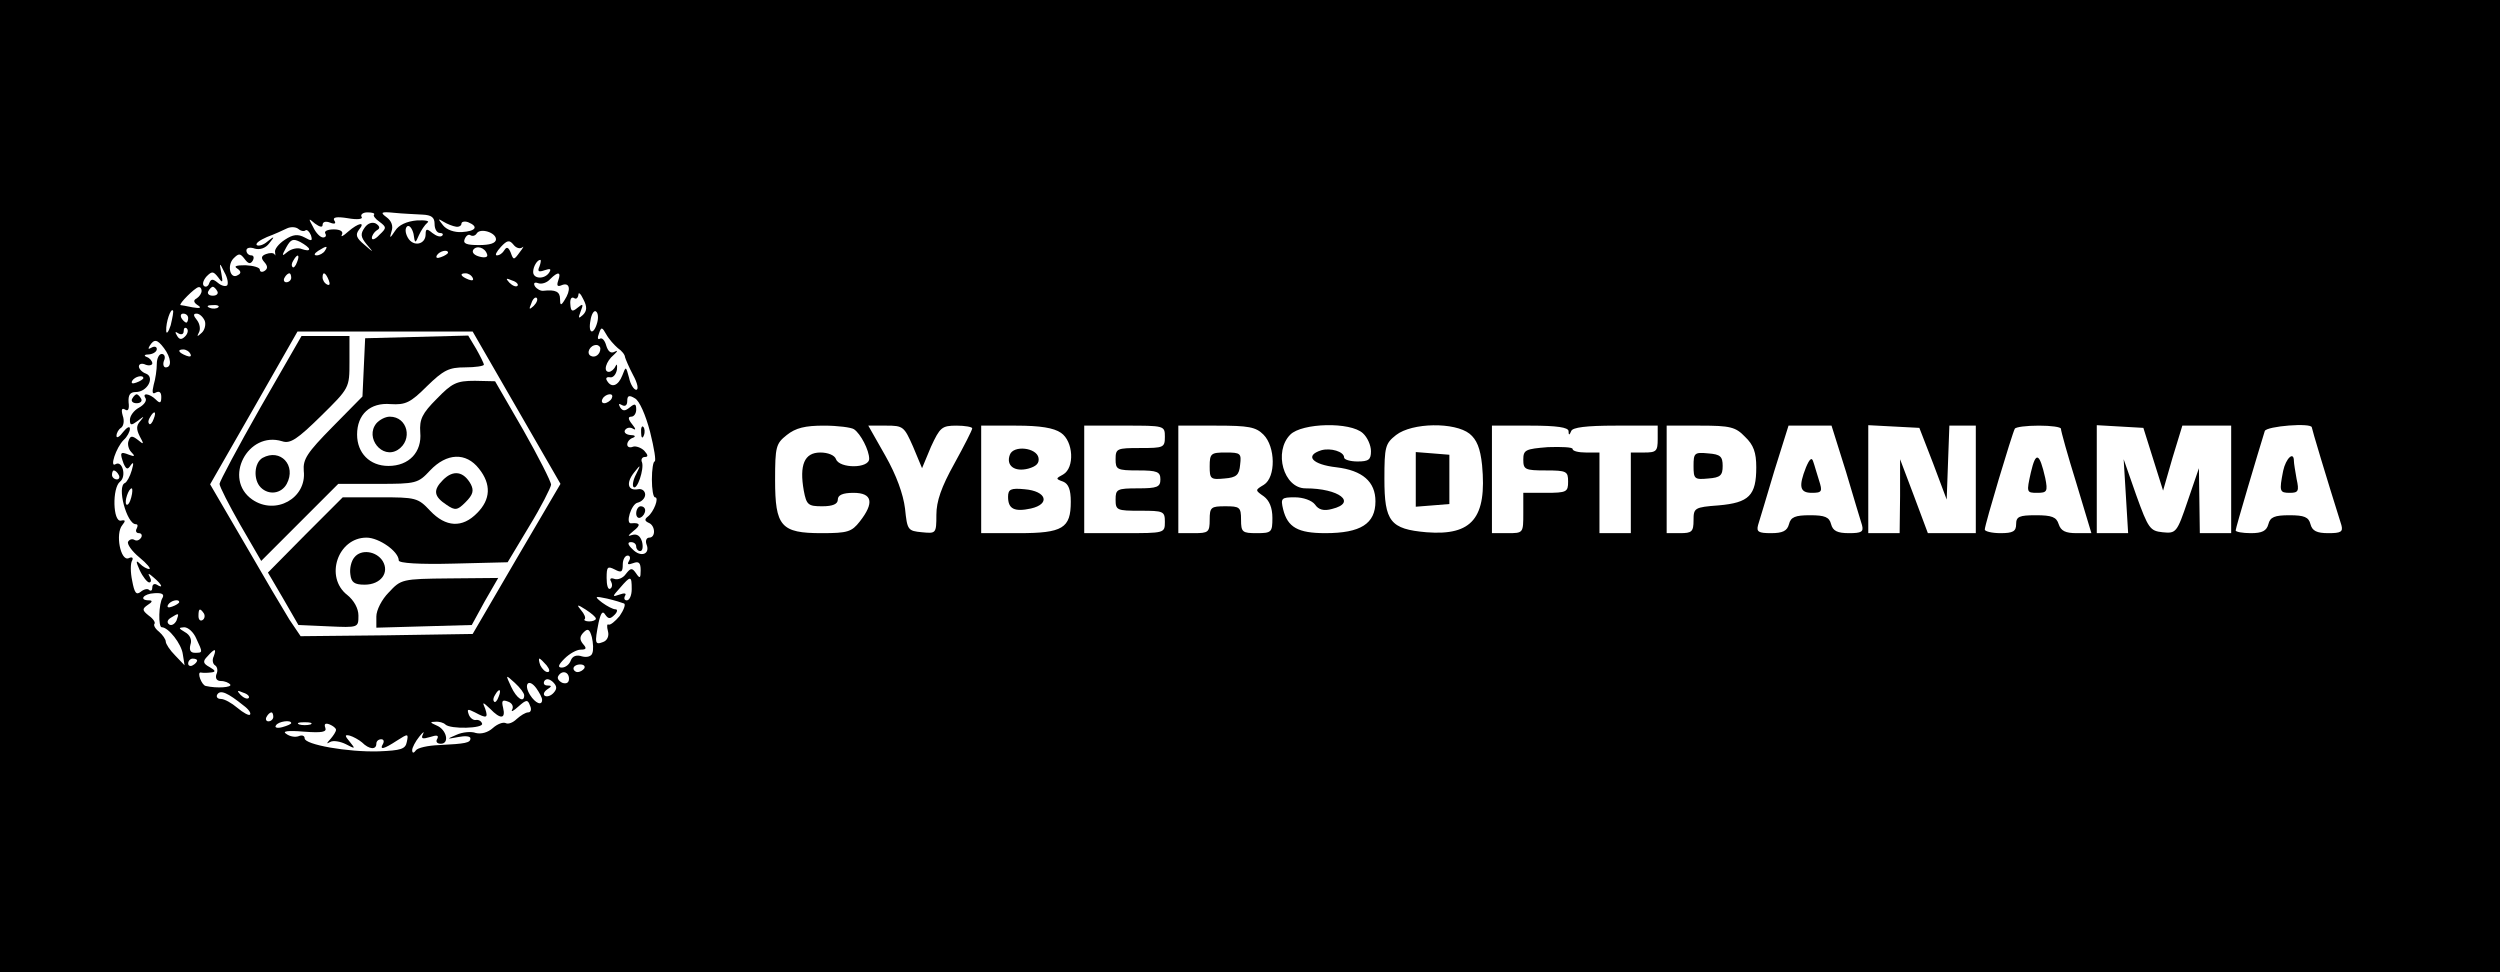 <?xml version="1.0" standalone="no"?>
<!DOCTYPE svg PUBLIC "-//W3C//DTD SVG 20010904//EN"
 "http://www.w3.org/TR/2001/REC-SVG-20010904/DTD/svg10.dtd">
<svg version="1.0" xmlns="http://www.w3.org/2000/svg"
 width="558pt" height="217pt" viewBox="0 0 558 217"
 preserveAspectRatio="xMidYMid meet">

<g transform="translate(0,217) scale(0.1,-0.1)"
fill="#000000" stroke="none">
<path d="M0 1085 l0 -1085 2790 0 2790 0 0 1085 0 1085 -2790 0 -2790 0 0
-1085z m835 606 c-3 -2 3 -10 12 -16 16 -12 16 -14 0 -29 -9 -10 -17 -13 -17
-7 0 5 5 13 11 17 8 4 7 9 -2 15 -8 4 -18 1 -25 -9 -10 -14 -9 -21 4 -37 17
-20 17 -20 -5 -1 -18 15 -20 22 -12 33 16 19 -1 16 -24 -4 -11 -10 -17 -13
-14 -7 4 7 -3 12 -18 12 -14 0 -22 -4 -19 -9 3 -5 1 -9 -5 -9 -6 0 -16 10 -22
23 -11 20 -11 21 4 8 11 -8 17 -9 17 -3 0 7 7 9 17 5 10 -4 14 -2 9 5 -4 7 5
9 30 5 22 -4 35 -2 31 3 -3 5 3 10 13 10 11 0 17 -2 15 -5z m108 0 c20 -1 27
-6 27 -21 0 -11 5 -20 12 -20 6 0 8 -3 5 -6 -4 -4 -13 -1 -22 6 -12 10 -15 10
-15 -3 0 -23 -28 -29 -40 -7 -6 11 -6 21 -1 25 5 3 11 -5 14 -17 3 -22 4 -22
12 -3 5 11 13 23 19 28 6 4 -5 6 -24 5 -22 -2 -40 -10 -48 -23 -12 -18 -13
-18 -8 -1 4 11 0 23 -11 31 -15 11 -13 13 17 10 19 -2 47 -3 63 -4z m75 -27
c6 -1 12 2 12 7 0 4 7 6 15 3 24 -10 17 -20 -14 -22 -17 -1 -34 5 -42 15 -12
15 -12 16 1 8 8 -5 21 -10 28 -11z m-336 -8 c3 2 8 -2 12 -11 4 -13 2 -14 -14
-5 -15 8 -26 7 -44 -5 -14 -9 -24 -22 -22 -28 1 -7 1 -9 -1 -5 -2 4 -11 4 -19
1 -11 -4 -12 -9 -4 -18 8 -9 8 -15 0 -20 -5 -3 -10 -2 -10 3 0 5 -14 9 -32 10
-20 0 -27 -2 -19 -7 9 -6 10 -11 2 -15 -17 -11 -25 21 -10 37 12 12 15 12 25
-1 8 -11 13 -12 18 -4 4 7 2 12 -3 12 -6 0 -11 5 -11 11 0 6 8 8 19 4 11 -3
24 1 32 12 13 16 12 17 -4 4 -9 -8 -20 -11 -24 -8 -3 4 7 11 23 18 16 6 36 15
44 19 8 4 20 4 26 -1 6 -5 13 -6 16 -3z m425 -20 c0 -9 -14 -13 -38 -13 -27 0
-36 3 -32 13 3 8 9 12 13 9 5 -3 11 -1 14 4 8 13 43 2 43 -13z m-417 -22 c0
-4 -7 -3 -16 0 -9 4 -23 1 -32 -6 -13 -11 -14 -10 -3 10 10 18 15 20 31 12 11
-6 20 -13 20 -16z m476 4 c4 4 2 -1 -6 -11 -13 -18 -14 -18 -20 -1 -5 12 -9
14 -14 6 -4 -7 -11 -12 -17 -12 -5 0 -1 8 9 19 14 15 19 16 28 5 6 -8 15 -10
20 -6z m-441 -8 c-3 -5 -12 -10 -18 -10 -7 0 -6 4 3 10 19 12 23 12 15 0z
m362 -7 c3 -7 -4 -9 -16 -6 -12 3 -18 9 -15 15 7 11 26 6 31 -9z m-87 3 c0 -2
-7 -7 -16 -10 -8 -3 -12 -2 -9 4 6 10 25 14 25 6z m-337 -21 c-3 -9 -8 -14
-10 -11 -3 3 -2 9 2 15 9 16 15 13 8 -4z m541 -10 c-5 -11 -2 -13 12 -8 12 4
15 3 10 -5 -10 -16 -36 -15 -36 1 0 12 9 27 16 27 2 0 1 -7 -2 -15z m-697 -42
c-4 -3 -13 -1 -21 6 -11 9 -15 9 -19 -1 -2 -7 -8 -10 -12 -6 -4 4 -1 13 6 21
12 12 15 12 26 -2 10 -14 11 -12 7 9 -5 25 -4 25 7 2 7 -12 9 -25 6 -29z m143
17 c0 -5 -5 -10 -11 -10 -5 0 -7 5 -4 10 3 6 8 10 11 10 2 0 4 -4 4 -10z m84
-6 c3 -8 2 -12 -4 -9 -6 3 -10 10 -10 16 0 14 7 11 14 -7z m321 6 c3 -6 -1 -7
-9 -4 -18 7 -21 14 -7 14 6 0 13 -4 16 -10z m191 -6 c-4 -12 -2 -15 9 -10 17
6 20 -11 5 -34 -8 -13 -10 -12 -10 3 0 16 -10 21 -37 18 -6 -1 -15 4 -19 10
-4 7 -1 10 7 7 8 -3 20 1 27 9 18 18 25 16 18 -3z m-91 -12 c-3 -3 -11 0 -18
7 -9 10 -8 11 6 5 10 -3 15 -9 12 -12z m-705 -11 c0 -6 -5 -13 -11 -17 -8 -4
-7 -9 2 -15 10 -6 6 -8 -11 -5 -14 3 -26 5 -27 5 -5 2 32 39 40 40 4 1 7 -3 7
-8z m35 -1 c3 -5 -1 -10 -10 -10 -9 0 -13 5 -10 10 3 6 8 10 10 10 2 0 7 -4
10 -10z m816 -53 c-10 -9 -11 -8 -5 8 7 17 5 18 -7 8 -12 -10 -15 -8 -16 8 -1
11 2 17 8 14 5 -4 9 0 10 7 0 7 5 3 11 -10 9 -17 8 -26 -1 -35z m-110 20 c-10
-9 -11 -8 -5 6 3 10 9 15 12 12 3 -3 0 -11 -7 -18z m-704 -3 c-3 -3 -12 -4
-19 -1 -8 3 -5 6 6 6 11 1 17 -2 13 -5z m-106 -40 c-5 -16 -10 -21 -10 -12 -1
18 10 51 15 45 2 -1 -1 -16 -5 -33z m952 6 c-8 -29 -21 -25 -15 5 2 14 8 23
12 20 5 -3 6 -14 3 -25z m-913 10 c0 -5 -2 -10 -4 -10 -3 0 -8 5 -11 10 -3 6
-1 10 4 10 6 0 11 -4 11 -10z m37 -6 c3 -8 0 -21 -7 -27 -10 -9 -11 -9 -6 1 4
7 2 19 -4 27 -9 11 -9 15 -1 15 6 0 14 -7 18 -16z m-44 -35 c-8 -8 -13 -7 -18
2 -5 8 -4 10 3 5 7 -4 12 -2 12 5 0 7 3 9 7 6 4 -4 2 -12 -4 -18z m966 -26 c9
-6 16 -15 16 -20 1 -4 9 -23 18 -40 10 -18 13 -33 7 -33 -5 0 -13 12 -16 27
-7 26 -7 26 -15 5 -9 -23 -24 -29 -34 -12 -4 6 -1 9 6 8 7 -2 14 6 16 17 1 11
0 14 -3 8 -3 -7 -10 -13 -15 -13 -13 0 -7 23 11 38 9 8 9 11 2 7 -9 -5 -15 1
-19 14 -3 11 -9 18 -14 15 -5 -3 -6 2 -2 12 5 15 7 14 16 -2 6 -11 18 -24 26
-31z m-226 -133 l98 -170 -98 -167 -98 -168 -192 -3 -192 -2 -25 37 c-13 21
-58 97 -100 170 l-77 132 98 171 97 170 196 0 195 0 98 -170z m-787 133 c16
-21 18 -43 4 -43 -5 0 -7 7 -4 15 4 8 1 15 -5 15 -6 0 -11 -10 -11 -22 0 -13
-3 -34 -7 -47 -4 -17 -3 -22 5 -17 8 4 12 0 12 -10 0 -14 -3 -15 -12 -6 -14
14 -32 16 -23 3 3 -6 -4 -15 -15 -21 -11 -6 -20 -18 -20 -27 0 -13 3 -13 18
-2 14 11 15 11 5 -1 -9 -10 -9 -18 -1 -34 10 -18 9 -19 -4 -8 -13 10 -17 10
-21 -2 -3 -7 0 -19 6 -25 9 -9 8 -11 -5 -6 -20 8 -21 5 -12 -20 6 -13 9 -14
16 -3 6 8 7 5 2 -12 -4 -14 -11 -26 -15 -28 -19 -7 4 -92 24 -92 5 0 5 -4 2
-10 -3 -5 -1 -10 5 -10 6 0 8 -5 5 -10 -4 -6 -10 -8 -15 -5 -5 3 -11 1 -14 -4
-3 -5 8 -21 25 -35 17 -14 27 -26 22 -26 -5 0 -14 5 -21 12 -9 9 -9 5 0 -15 7
-15 17 -27 21 -27 5 0 5 6 1 13 -5 8 -2 8 9 -2 18 -15 23 -26 7 -16 -5 3 -10
1 -10 -6 0 -7 -3 -9 -7 -6 -3 4 -12 2 -19 -4 -10 -8 -14 -2 -19 25 -4 19 -4
39 0 45 3 6 0 9 -8 5 -18 -7 -30 55 -14 74 8 10 7 12 -3 10 -18 -4 -20 73 -2
87 15 12 5 48 -10 39 -14 -9 1 37 18 54 8 7 14 19 14 25 0 7 -7 3 -15 -7 -8
-11 -15 -15 -15 -9 0 7 5 15 10 18 6 4 8 16 4 27 -4 14 -2 18 5 14 7 -5 10 1
8 16 -1 16 3 23 16 23 26 0 43 33 23 41 -9 3 -16 11 -16 16 0 6 7 8 15 4 8 -3
15 -1 15 3 0 5 -6 12 -12 14 -8 3 -6 6 5 6 9 1 17 6 17 12 0 5 -5 7 -12 3 -7
-4 -8 -3 -4 4 10 16 17 15 32 -5z m974 -1 c0 -13 -12 -22 -22 -16 -10 6 -1 24
13 24 5 0 9 -4 9 -8z m-915 -12 c3 -6 -1 -7 -9 -4 -18 7 -21 14 -7 14 6 0 13
-4 16 -10z m-105 -54 c0 -2 -7 -7 -16 -10 -8 -3 -12 -2 -9 4 6 10 25 14 25 6z
m1045 -46 c-3 -5 -11 -10 -16 -10 -6 0 -7 5 -4 10 3 6 11 10 16 10 6 0 7 -4 4
-10z m86 -74 c9 -36 14 -66 10 -66 -3 0 -6 -18 -6 -40 0 -22 3 -40 7 -40 10 0
-3 -33 -16 -43 -8 -6 -7 -10 2 -14 15 -6 16 -33 1 -33 -6 0 -9 -7 -6 -15 9
-22 -13 -30 -31 -11 -11 10 -12 16 -4 16 7 0 12 -4 12 -10 0 -5 4 -10 9 -10 5
0 7 9 4 21 -4 13 -11 18 -22 15 -11 -4 -10 -2 3 9 17 13 15 19 -5 17 -14 -2 0
43 14 46 9 2 17 10 17 18 0 8 -7 14 -16 12 -23 -4 -27 14 -9 37 15 19 16 19 5
-3 -7 -13 -9 -26 -6 -29 8 -8 24 40 19 55 -3 6 0 12 6 12 8 0 8 4 -1 14 -7 7
-19 11 -25 9 -7 -3 -13 -1 -13 5 0 6 6 13 13 15 7 3 4 6 -6 6 -10 1 -15 6 -12
11 4 6 12 7 18 3 7 -4 6 0 -2 10 -9 11 -10 17 -2 17 6 0 11 7 11 16 0 13 -3
14 -14 5 -11 -9 -16 -9 -22 0 -4 8 -3 9 4 5 7 -4 12 -1 12 9 0 12 4 14 17 6
10 -5 24 -37 34 -75z m-1108 29 c-3 -9 -8 -14 -10 -11 -3 3 -2 9 2 15 9 16 15
13 8 -4z m1563 -23 c15 -10 34 -47 34 -66 0 -22 -66 -22 -74 -1 -3 9 -18 15
-35 15 -36 0 -47 -28 -37 -85 6 -32 10 -35 41 -35 24 0 35 5 35 15 0 10 11 15
35 15 42 0 47 -22 14 -64 -18 -23 -27 -26 -85 -26 -91 0 -104 15 -104 119 0
74 2 81 26 100 20 16 41 21 83 21 31 0 61 -4 67 -8z m132 -39 l20 -48 20 48
c20 43 24 47 57 47 19 0 35 -3 35 -6 0 -4 -18 -39 -40 -79 -29 -52 -40 -84
-40 -114 0 -42 -1 -42 -32 -39 -32 3 -33 5 -38 53 -4 32 -19 74 -44 118 l-38
67 40 0 c38 0 40 -2 60 -47z m330 31 c28 -19 31 -78 5 -93 -17 -9 -17 -10 0
-16 12 -5 17 -18 17 -45 0 -59 -18 -70 -116 -70 l-84 0 0 120 0 120 78 0 c54
0 84 -5 100 -16z m232 -9 c0 -24 -3 -25 -55 -25 -52 0 -55 -1 -55 -25 0 -23 3
-25 50 -25 43 0 50 -3 50 -20 0 -17 -7 -20 -50 -20 -47 0 -50 -2 -50 -25 0
-24 3 -25 55 -25 52 0 55 -1 55 -25 0 -25 -1 -25 -90 -25 l-90 0 0 120 0 120
90 0 c89 0 90 0 90 -25z m220 5 c27 -27 28 -95 1 -112 -20 -12 -20 -12 0 -26
12 -9 19 -25 19 -48 0 -32 -2 -34 -35 -34 -32 0 -35 2 -35 30 0 28 -3 30 -35
30 -32 0 -35 -2 -35 -30 0 -28 -3 -30 -35 -30 l-35 0 0 120 0 120 85 0 c72 0
88 -3 105 -20z m222 3 c10 -9 18 -27 18 -40 0 -19 -5 -23 -30 -23 -16 0 -30 4
-30 9 0 13 -30 22 -51 16 -38 -12 -20 -32 34 -38 58 -7 87 -32 87 -76 0 -50
-33 -71 -112 -71 -61 0 -84 13 -94 53 -6 25 -4 27 26 27 19 0 38 -7 45 -16 8
-12 20 -15 38 -10 57 14 16 46 -59 46 -49 0 -72 82 -34 120 26 26 134 29 162
3z m238 -1 c16 -13 24 -32 28 -70 11 -118 -22 -158 -124 -150 -81 7 -94 24
-94 119 0 72 2 79 26 98 36 28 131 29 164 3z m221 6 c0 -10 2 -10 6 0 3 8 33
12 99 12 l94 0 0 -30 c0 -27 -3 -30 -30 -30 l-30 0 0 -90 0 -90 -35 0 -35 0 0
90 0 90 -30 0 c-16 0 -30 3 -30 8 0 4 -25 5 -55 4 -50 -4 -55 -6 -55 -28 0
-22 4 -24 50 -24 47 0 50 -2 50 -25 0 -23 -3 -25 -50 -25 l-50 0 0 -45 c0 -45
0 -45 -35 -45 l-35 0 0 120 0 120 85 0 c61 0 85 -4 86 -12z m394 -13 c19 -18
25 -35 25 -68 0 -63 -16 -79 -84 -85 -54 -4 -56 -6 -56 -33 0 -26 -4 -29 -30
-29 l-30 0 0 120 0 120 75 0 c67 0 79 -3 100 -25z m225 -77 c17 -57 33 -111
36 -120 4 -15 -1 -18 -29 -18 -26 0 -36 5 -40 20 -4 16 -14 20 -47 20 -33 0
-43 -4 -47 -20 -4 -15 -14 -20 -40 -20 -28 0 -33 3 -29 18 3 9 19 63 36 120
l32 102 48 0 48 0 32 -102z m195 17 l30 -80 3 83 3 82 29 0 30 0 0 -120 0
-120 -54 0 -53 0 -31 83 -31 82 0 -82 -1 -83 -35 0 -35 0 0 120 0 121 57 -3
57 -3 31 -80z m285 78 c0 -5 15 -59 34 -120 l34 -113 -33 0 c-25 0 -35 5 -40
20 -5 16 -15 20 -51 20 -37 0 -44 -3 -44 -20 0 -16 -7 -20 -35 -20 -19 0 -35
4 -35 8 0 11 61 214 67 225 2 4 26 7 54 7 27 0 49 -3 49 -7z m206 -68 l22 -70
21 73 22 72 54 0 55 0 0 -120 0 -120 -35 0 -35 0 -1 73 -1 72 -25 -73 c-24
-71 -26 -73 -56 -70 -28 3 -32 8 -59 83 l-28 80 5 -82 5 -83 -35 0 -35 0 0
121 0 120 52 -3 52 -3 22 -70z m354 71 c0 -3 31 -107 66 -218 4 -15 -1 -18
-29 -18 -26 0 -36 5 -40 20 -4 16 -14 20 -47 20 -33 0 -43 -4 -47 -20 -4 -15
-14 -20 -39 -20 -19 0 -34 3 -34 6 0 6 51 177 65 222 4 11 105 19 105 8z
m-4895 -106 c3 -5 1 -10 -4 -10 -6 0 -11 5 -11 10 0 6 2 10 4 10 3 0 8 -4 11
-10z m28 -50 c-3 -12 -8 -19 -11 -16 -5 6 5 36 12 36 2 0 2 -9 -1 -20z m1111
-142 c-5 -8 -2 -9 9 -5 13 5 17 1 17 -16 0 -18 -2 -19 -10 -7 -9 13 -12 13
-23 -1 -6 -9 -18 -14 -26 -11 -8 3 -11 0 -7 -6 3 -6 3 -13 -2 -16 -5 -3 -8 8
-8 24 0 25 2 27 18 19 15 -8 18 -6 18 11 0 11 5 20 11 20 5 0 7 -5 3 -12z m6
-63 c0 -14 -5 -25 -11 -25 -5 0 -7 4 -4 10 4 6 -1 7 -12 3 -17 -6 -17 -5 1 15
24 28 26 27 26 -3z m-1047 -19 c-9 -13 -10 -66 -2 -66 15 0 44 -37 47 -60 l4
-25 -21 22 c-12 12 -21 26 -21 31 0 5 -7 15 -15 22 -9 7 -13 15 -10 18 2 3 -3
11 -13 18 -15 12 -15 15 -2 24 10 6 11 10 3 10 -24 0 -13 15 12 16 16 1 22 -2
18 -10z m1030 -13 c4 -2 -1 -15 -10 -28 -10 -12 -21 -21 -25 -19 -3 2 -4 -4
-1 -15 3 -11 -2 -21 -11 -24 -18 -7 -19 -3 -10 43 5 22 9 28 15 18 7 -10 11
-10 21 0 6 6 7 12 2 12 -6 0 -19 7 -30 15 -18 14 -17 15 11 9 17 -4 33 -9 38
-11z m-993 3 c0 -2 -7 -7 -16 -10 -8 -3 -12 -2 -9 4 6 10 25 14 25 6z m930
-37 c0 -3 -7 -6 -15 -6 -8 0 -13 3 -10 5 3 3 -1 12 -8 20 -11 13 -9 14 11 1
12 -8 22 -16 22 -20z m-875 12 c3 -5 2 -12 -3 -15 -5 -3 -9 1 -9 9 0 17 3 19
12 6z m-61 -16 c-4 -8 -11 -12 -16 -9 -6 4 -5 10 3 15 19 12 19 11 13 -6z m44
-40 c15 -32 15 -32 -3 -32 -10 0 -13 6 -10 18 4 11 -1 22 -12 28 -15 9 -15 10
-2 11 9 0 21 -11 27 -25z m884 -33 c-2 -7 -12 -10 -23 -7 -12 4 -21 1 -25 -9
-3 -9 -12 -16 -20 -16 -10 0 -8 6 6 20 11 11 27 20 36 20 13 0 14 3 5 13 -8
10 -7 17 2 26 9 9 13 7 18 -11 3 -13 4 -29 1 -36z m-845 -7 c-4 -8 -2 -17 3
-20 5 -3 7 -12 3 -20 -3 -9 1 -15 10 -15 9 0 18 -4 21 -8 4 -6 -29 -9 -55 -3
-9 2 -20 31 -11 30 4 -1 14 -1 22 0 12 1 12 4 -2 12 -15 8 -16 13 -5 24 16 18
21 19 14 0z m-37 -9 c0 -3 -4 -8 -10 -11 -5 -3 -10 -1 -10 4 0 6 5 11 10 11 6
0 10 -2 10 -4z m780 -11 c7 -9 8 -15 2 -15 -5 0 -12 7 -16 15 -3 8 -4 15 -2
15 2 0 9 -7 16 -15z m84 -7 c-3 -4 -9 -8 -15 -8 -5 0 -9 4 -9 8 0 5 7 9 15 9
8 0 12 -4 9 -9z m-34 -23 c0 -9 -6 -12 -15 -9 -8 4 -12 10 -9 15 8 14 24 10
24 -6z m-100 -37 c0 -18 -17 -7 -29 19 -13 28 -13 28 8 9 12 -11 21 -23 21
-28z m66 6 c-6 -7 -15 -10 -20 -7 -4 3 -2 9 5 14 11 7 11 9 1 9 -7 0 -10 4 -7
10 4 6 11 5 19 -2 9 -9 10 -15 2 -24z m-26 -16 c0 -14 -15 -8 -27 11 -15 24
-3 38 14 15 7 -10 13 -21 13 -26z m-666 -13 c11 -8 17 -17 14 -20 -2 -3 -15 4
-28 15 -13 11 -29 20 -37 20 -8 0 -11 5 -8 10 7 11 23 4 59 -25z m11 17 c-3
-3 -11 0 -18 7 -9 10 -8 11 6 5 10 -3 15 -9 12 -12z m558 3 c-3 -9 -8 -14 -10
-11 -3 3 -2 9 2 15 9 16 15 13 8 -4z m30 -29 c-3 -6 3 -3 14 7 18 16 21 16 26
2 4 -8 2 -15 -4 -15 -6 0 -17 -7 -26 -15 -8 -8 -19 -12 -24 -9 -6 3 -19 -2
-29 -11 -11 -10 -26 -14 -38 -11 -10 4 -30 2 -43 -4 -23 -10 -23 -10 4 -5 15
3 27 2 27 -3 0 -10 -10 -12 -70 -15 -25 -1 -48 -6 -52 -12 -5 -7 -8 -6 -8 1 0
5 7 19 16 30 8 10 12 13 8 5 -5 -10 -1 -11 16 -6 15 5 20 4 16 -4 -4 -6 -1
-11 8 -11 20 0 13 32 -10 41 -14 6 -15 8 -3 8 9 1 19 -2 23 -6 11 -11 86 -9
82 2 -2 6 -8 9 -14 8 -5 -1 -13 4 -16 13 -4 12 -2 12 14 4 26 -14 30 -13 23 8
-7 16 -6 16 11 0 23 -24 35 -23 29 2 -4 16 -2 19 11 14 9 -3 13 -11 9 -18z
m-533 -16 c0 -5 -5 -10 -11 -10 -5 0 -7 5 -4 10 3 6 8 10 11 10 2 0 4 -4 4
-10z m40 -14 c0 -2 -9 -6 -20 -9 -11 -3 -18 -1 -14 4 5 9 34 13 34 5z m43 -3
c-7 -2 -19 -2 -25 0 -7 3 -2 5 12 5 14 0 19 -2 13 -5z m57 -12 c0 -4 -6 -13
-12 -20 -10 -11 -10 -12 -1 -7 7 4 23 1 35 -5 21 -11 22 -11 9 5 -12 14 -12
17 0 14 7 -2 20 -9 27 -15 16 -16 32 -17 32 -3 0 6 5 10 11 10 5 0 7 -4 4 -10
-9 -15 2 -12 31 7 25 16 26 16 22 -3 -3 -16 -13 -19 -63 -21 -69 -2 -165 15
-165 29 0 6 -6 8 -13 5 -8 -3 -20 -1 -28 5 -10 6 3 8 39 5 41 -3 52 -1 48 9
-3 8 0 11 10 7 7 -3 14 -8 14 -12z"/>
<path d="M581 1260 c-50 -88 -91 -165 -91 -170 0 -6 21 -47 46 -91 l47 -81 86
86 86 86 89 0 c85 0 89 1 116 30 37 39 80 41 109 4 28 -35 26 -69 -4 -99 -33
-34 -70 -32 -105 5 -27 29 -32 30 -112 30 l-83 0 -84 -84 -83 -84 34 -58 34
-59 67 -3 c67 -3 67 -3 67 24 0 16 -10 34 -25 46 -51 40 -21 128 43 128 28 0
72 -31 72 -51 0 -6 46 -9 122 -7 l121 3 48 80 c27 44 48 86 49 93 0 7 -28 62
-62 122 l-63 109 -45 1 c-41 0 -51 -5 -85 -40 -33 -33 -39 -46 -37 -75 4 -44
-25 -75 -71 -75 -42 0 -70 29 -70 70 0 45 29 72 75 68 33 -2 44 3 81 40 37 36
49 42 85 42 23 0 42 3 42 6 0 3 -8 19 -17 35 l-18 30 -115 -3 -115 -3 -3 -65
-3 -65 -67 -68 c-57 -58 -66 -72 -64 -98 7 -61 -63 -100 -115 -64 -66 46 -10
154 67 130 18 -6 34 5 86 56 64 63 64 63 64 121 l0 58 -54 0 -53 0 -92 -160z"/>
<path d="M840 1225 c-26 -32 13 -81 48 -59 34 22 22 74 -18 74 -10 0 -23 -7
-30 -15z"/>
<path d="M586 1148 c-19 -11 -21 -49 -4 -66 18 -18 46 -14 58 8 22 41 -14 80
-54 58z"/>
<path d="M989 1099 c-23 -23 -21 -37 8 -56 19 -13 24 -12 42 6 17 17 19 26 12
40 -16 29 -39 33 -62 10z"/>
<path d="M791 926 c-7 -8 -11 -25 -9 -38 2 -18 9 -23 32 -23 36 0 56 27 40 53
-14 22 -48 27 -63 8z"/>
<path d="M868 848 c-16 -16 -28 -40 -28 -54 l0 -25 106 3 107 3 29 53 30 52
-109 -1 c-106 -1 -108 -2 -135 -31z"/>
<path d="M295 1280 c-3 -5 1 -10 10 -10 9 0 13 5 10 10 -3 6 -8 10 -10 10 -2
0 -7 -4 -10 -10z"/>
<path d="M1431 1204 c0 -11 3 -14 6 -6 3 7 2 16 -1 19 -3 4 -6 -2 -5 -13z"/>
<path d="M1420 1024 c0 -8 5 -12 10 -9 6 3 10 10 10 16 0 5 -4 9 -10 9 -5 0
-10 -7 -10 -16z"/>
<path d="M2254 1155 c-9 -24 10 -39 41 -31 18 5 25 12 23 24 -4 23 -56 29 -64
7z"/>
<path d="M2250 1061 c0 -27 14 -34 51 -26 44 10 35 39 -14 43 -31 3 -37 0 -37
-17z"/>
<path d="M2700 1129 c0 -28 2 -30 33 -27 27 2 33 8 35 31 3 25 1 27 -32 27
-33 0 -36 -2 -36 -31z"/>
<path d="M3160 1100 l0 -61 38 3 37 3 0 55 0 55 -37 3 -38 3 0 -61z"/>
<path d="M3780 1130 c0 -29 2 -31 33 -28 27 2 32 7 32 28 0 21 -5 26 -32 28
-31 3 -33 1 -33 -28z"/>
<path d="M4031 1127 c-17 -43 -14 -57 13 -57 23 0 24 3 16 28 -5 15 -10 34
-13 42 -3 10 -8 6 -16 -13z"/>
<path d="M4533 1116 c-10 -45 -10 -46 14 -46 22 0 24 3 18 33 -13 57 -21 60
-32 13z"/>
<path d="M5096 1119 c-9 -46 -8 -49 15 -49 19 0 21 4 15 31 -3 17 -6 35 -6 40
0 23 -18 6 -24 -22z"/>
</g>
</svg>

